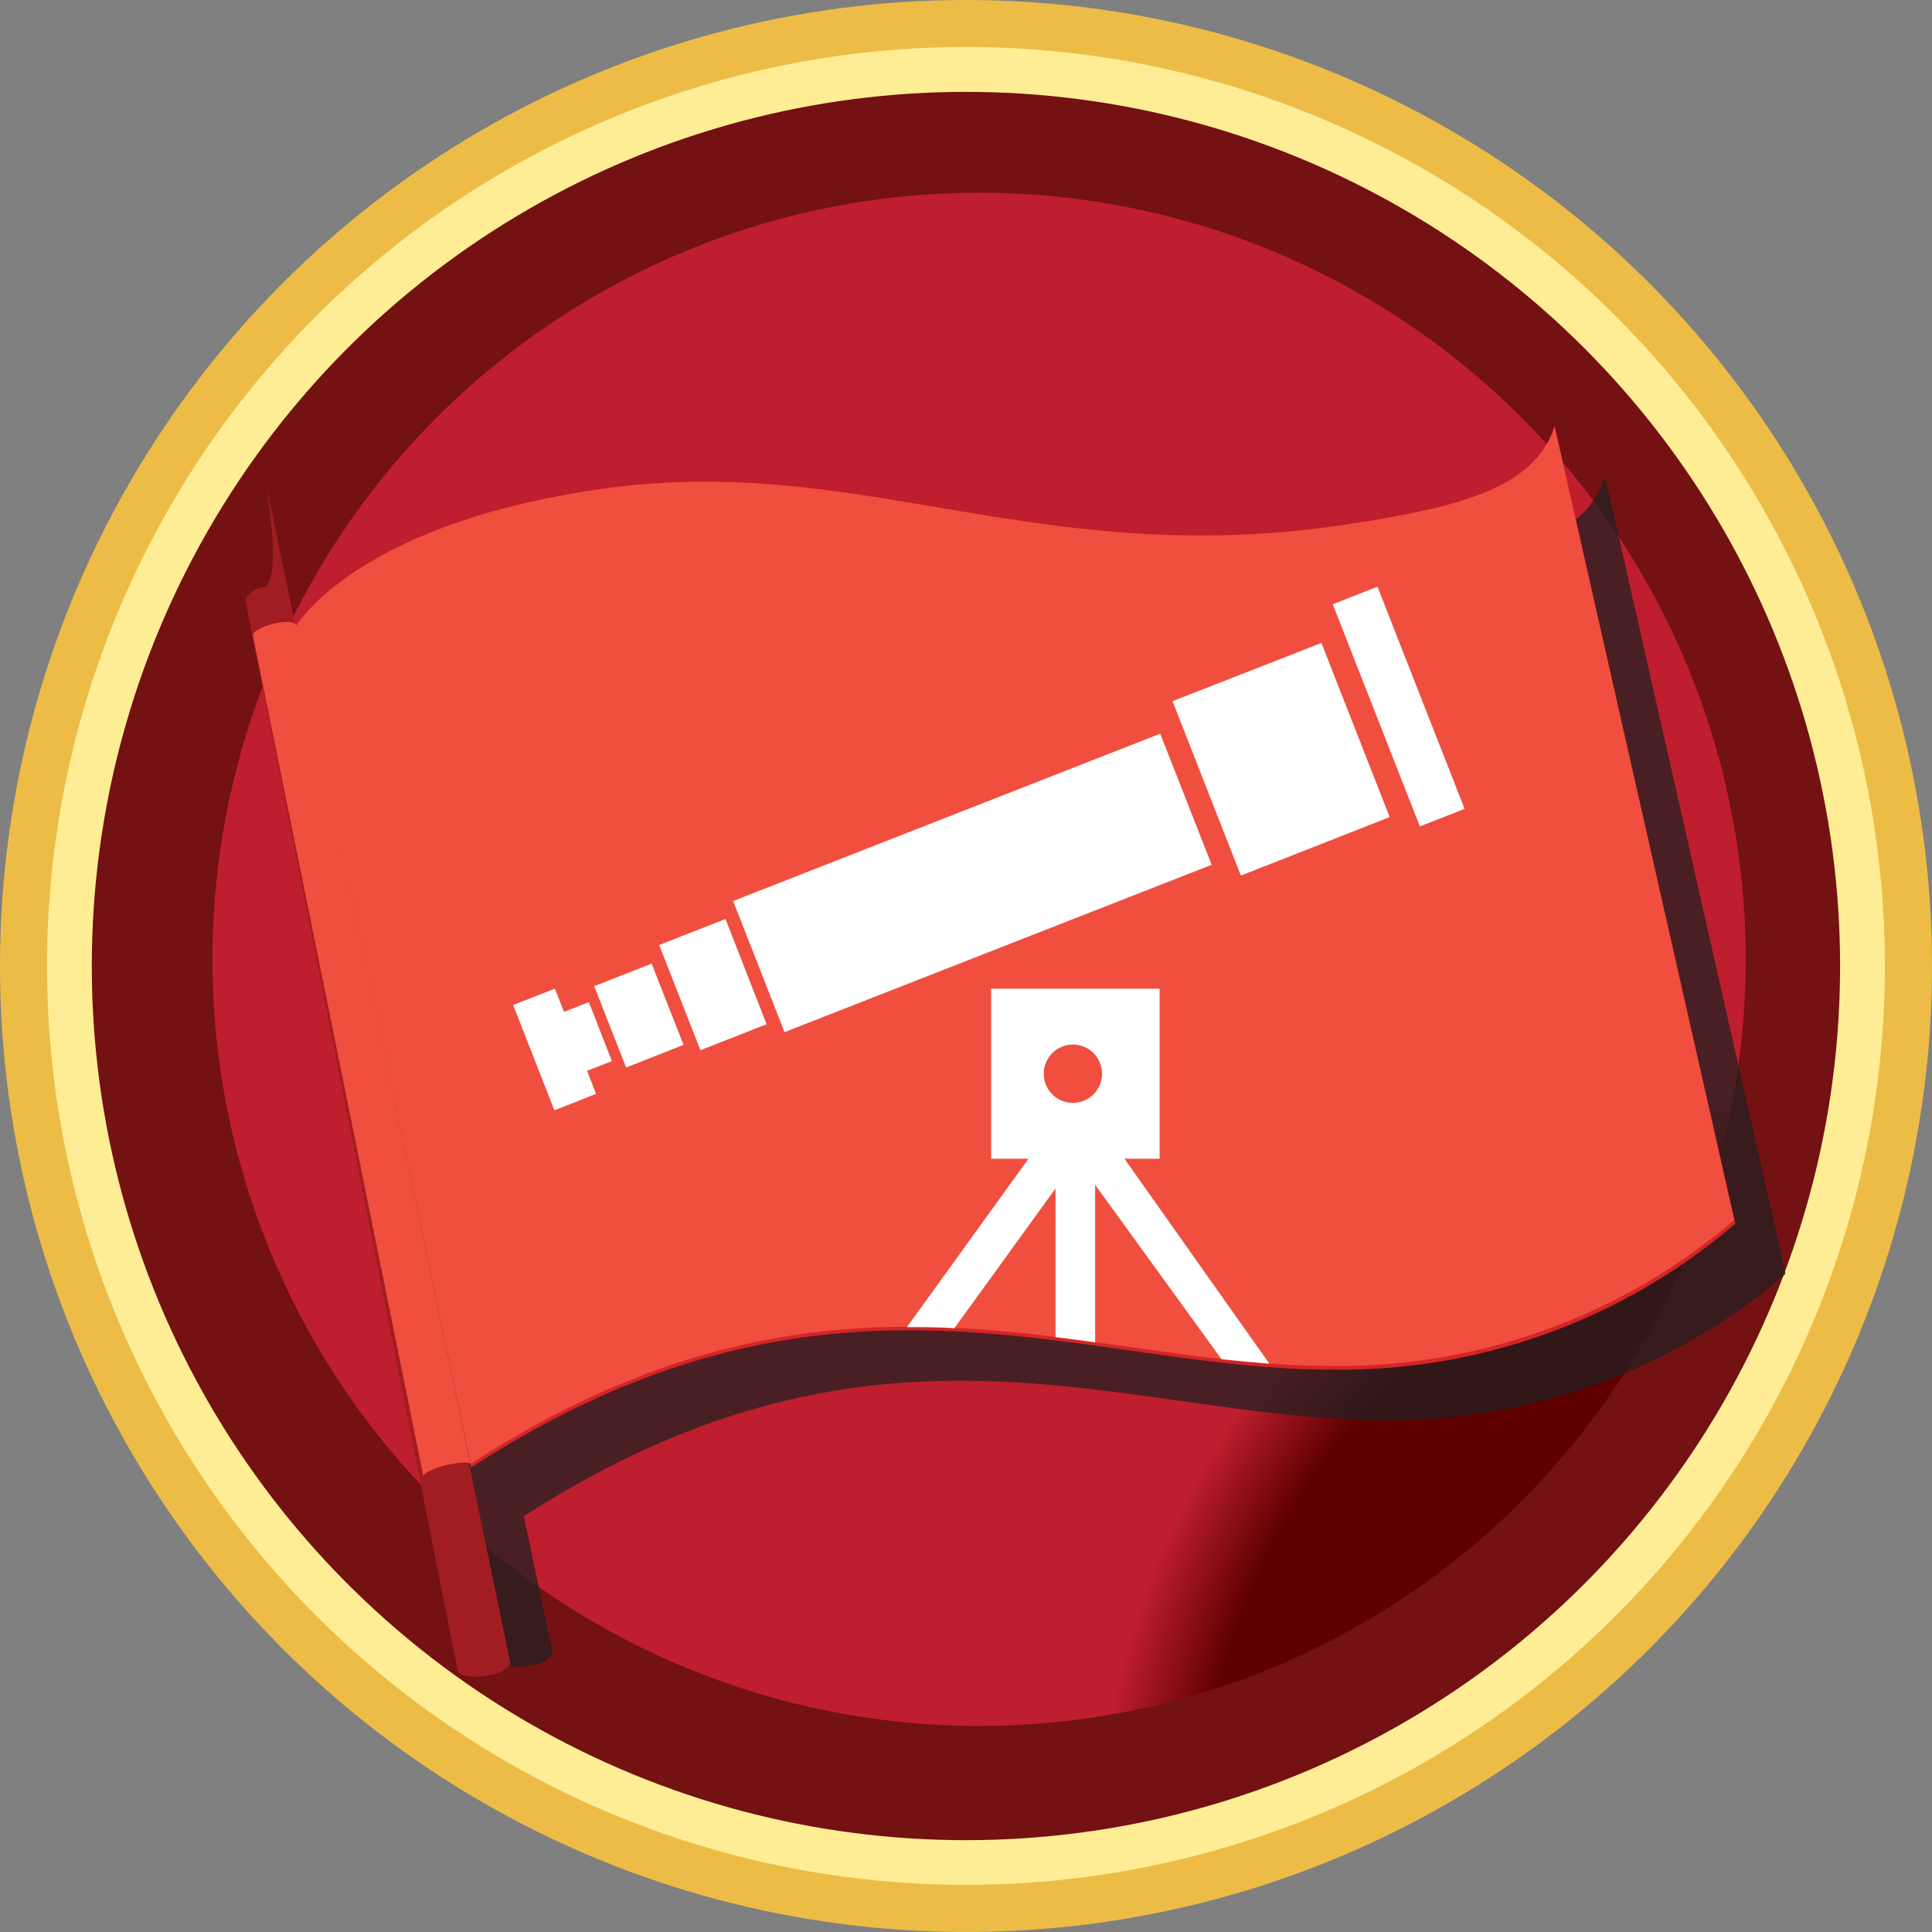 <svg xmlns="http://www.w3.org/2000/svg" xmlns:xlink="http://www.w3.org/1999/xlink" width="100" height="100" viewBox="0 0 100 100">
  <rect x="0" y="0" width="100" height="100" fill="#808080" stroke="none"/>
  <defs>
    <linearGradient id="linear-gradient" x1="-1.069" y1="2.525" x2="-1.069" y2="2.53" gradientUnits="objectBoundingBox">
      <stop offset="0" stop-color="#edbc46"/>
      <stop offset="0.27" stop-color="#eda44c"/>
      <stop offset="0.61" stop-color="#c48031"/>
      <stop offset="0.8" stop-color="#d89d3b"/>
      <stop offset="1" stop-color="#ffed95"/>
    </linearGradient>
    <linearGradient id="linear-gradient-2" x1="-1.138" y1="2.629" x2="-1.133" y2="2.629" xlink:href="#linear-gradient"/>
    <radialGradient id="radial-gradient" cx="0.482" cy="0.507" r="0.499" gradientTransform="matrix(1, -0.002, -0.002, -1, 0.006, 5.472)" gradientUnits="objectBoundingBox">
      <stop offset="0" stop-color="#7d1416"/>
      <stop offset="0.09" stop-color="#981819"/>
      <stop offset="0.26" stop-color="#c61f1f"/>
      <stop offset="0.39" stop-color="#e22323"/>
      <stop offset="0.46" stop-color="#ed2524"/>
      <stop offset="0.87" stop-color="#ec1e24"/>
      <stop offset="0.89" stop-color="#db1c22"/>
      <stop offset="0.94" stop-color="#a41619"/>
      <stop offset="0.98" stop-color="#811214"/>
      <stop offset="1" stop-color="#741112"/>
    </radialGradient>
    <radialGradient id="radial-gradient-2" cx="0.5" cy="0.506" r="0.5" gradientTransform="matrix(0.006, -1, -1, -0.006, 1.578, 1.588)" gradientUnits="objectBoundingBox">
      <stop offset="0" stop-color="#5e0000"/>
      <stop offset="0.61" stop-color="#5e0000"/>
      <stop offset="0.87" stop-color="#5e0000"/>
      <stop offset="1" stop-color="#be1e2d"/>
    </radialGradient>
    <linearGradient id="linear-gradient-3" x1="-1.625" y1="4.274" x2="-1.618" y2="4.276" gradientUnits="objectBoundingBox">
      <stop offset="0" stop-color="#4d1211"/>
      <stop offset="0.02" stop-color="#521312"/>
      <stop offset="0.04" stop-color="#601414"/>
      <stop offset="0.06" stop-color="#781718"/>
      <stop offset="0.08" stop-color="#991b1d"/>
      <stop offset="0.11" stop-color="#c32024"/>
      <stop offset="0.12" stop-color="#d82327"/>
      <stop offset="0.29" stop-color="#ae524f"/>
      <stop offset="0.43" stop-color="#912829"/>
      <stop offset="0.5" stop-color="#851719"/>
      <stop offset="0.78" stop-color="#d52427"/>
    </linearGradient>
    <linearGradient id="linear-gradient-4" x1="-1.625" y1="4.278" x2="-1.618" y2="4.279" gradientUnits="objectBoundingBox">
      <stop offset="0" stop-color="#f04e3e"/>
      <stop offset="0.05" stop-color="#f05239"/>
      <stop offset="0.1" stop-color="#f15e2b"/>
      <stop offset="0.12" stop-color="#f26522"/>
      <stop offset="0.29" stop-color="#faa61a"/>
      <stop offset="0.29" stop-color="#faa41a"/>
      <stop offset="0.43" stop-color="#f47620"/>
      <stop offset="0.5" stop-color="#f26522"/>
      <stop offset="0.7" stop-color="#f04e3e"/>
    </linearGradient>
    <linearGradient id="linear-gradient-5" x1="-8.384" y1="3.677" x2="-8.384" y2="3.677" gradientUnits="objectBoundingBox">
      <stop offset="0" stop-color="#9f1d21"/>
      <stop offset="0.12" stop-color="#a21e21"/>
      <stop offset="0.29" stop-color="#994845"/>
      <stop offset="0.6" stop-color="#7f2222"/>
      <stop offset="0.78" stop-color="#731112"/>
      <stop offset="0.85" stop-color="#761213"/>
      <stop offset="0.9" stop-color="#811517"/>
      <stop offset="0.96" stop-color="#931a1c"/>
      <stop offset="0.99" stop-color="#a21e21"/>
    </linearGradient>
  </defs>
  <g id="visionary-communication-path" transform="translate(50 50)">
    <g id="PathwaysPaths" transform="translate(-50 -50)">
      <g id="PathwaysPaths-Copy">
        <g id="VissionaryCommunicationPath">
          <g id="Vissionary-Communication-Path">
            <circle id="Oval" cx="50" cy="50" r="50" fill="url(#linear-gradient)"/>
            <path id="Shape" d="M99.873,52.311A47.563,47.563,0,1,1,85.944,18.675,47.565,47.565,0,0,1,99.873,52.311Z" transform="translate(-2.312 -2.31)" fill="url(#linear-gradient-2)"/>
            <circle id="Oval-2" data-name="Oval" cx="45.246" cy="45.246" r="45.246" transform="translate(4.751 4.755)" fill="url(#radial-gradient)"/>
            <circle id="Oval-3" data-name="Oval" cx="39.682" cy="39.682" r="39.682" transform="translate(10.995 9.973)" fill="url(#radial-gradient-2)"/>
            <g id="Group" transform="translate(12.72 22.057)">
              <g id="Group_5159" data-name="Group 5159" transform="translate(2.611 2.615)" opacity="0.75">
                <path id="Shape-2" data-name="Shape" d="M35.015,58.841s3.133-5.436,16.226-7.179c13.19-1.754,22.374,4.287,38.169,1.887,5.569-.846,9.718-1.795,10.769-5.087l9.3,41.092A31.394,31.394,0,0,1,88.6,97.108c-13.19,0-25.872-7.026-44.554,5.067Z" transform="translate(-32.39 -48.283)" fill="#231f20"/>
                <path id="Shape-3" data-name="Shape" d="M34.935,58.486s3.133-5.436,16.226-7.179C64.345,49.558,73.535,55.6,89.325,53.2c5.574-.846,9.744-1.8,10.769-5.087l9.3,41.087a31.389,31.389,0,0,1-20.877,7.554c-13.185,0-25.872-7.021-44.554,5.067Z" transform="translate(-32.351 -48.112)" fill="#231f20"/>
                <path id="Shape-4" data-name="Shape" d="M32.157,64.577s-.318-.513-1.349-.282-.908.841-.908.841L40.444,117.25c0,.2.482.431,1.631.241a1.62,1.62,0,0,0,1.108-.59Z" transform="translate(-29.896 -55.967)" fill="#231f20"/>
                <path id="Shape-5" data-name="Shape" d="M40.615,111.51c.662-.154,1.205-.185,1.256-.062L32.831,68h0c-.092-.164-.605-.185-1.195-.036s-1.087.431-1.026.621l8.831,43.5C39.41,111.956,39.938,111.669,40.615,111.51Z" transform="translate(-30.241 -57.736)" fill="#231f20"/>
                <path id="Shape-6" data-name="Shape" d="M107.9,113.687h1.826v-8.805h-8.718v8.805h1.928l-6.292,8.718c.831,0,1.646,0,2.456.056l5.236-7.231v7.692l2.051.267v-8.154l6.533,9.021c.826.092,1.651.174,2.477.231Zm-2.667-2.892a1.513,1.513,0,1,1,1.508-1.508,1.514,1.514,0,0,1-1.508,1.508Z" transform="translate(-62.415 -75.769)" fill="#231f20"/>
                <path id="Shape-7" data-name="Shape" d="M60.8,105.584l-1.287.5-.467-1.205-2.164.846,2.138,5.451,2.159-.846-.467-1.2,1.282-.5Z" transform="translate(-43.044 -75.769)" fill="#231f20"/>
                <path id="Rectangle-path" d="M139.6,65.215l2.316-.908,4.51,11.5-2.316.908Z" transform="translate(-83.343 -56.002)" fill="#231f20"/>
                <path id="Shape-8" data-name="Shape" d="M134.681,79l-3.538-9.021L123.435,73l3.538,9.031Z" transform="translate(-75.466 -58.766)" fill="#231f20"/>
                <path id="Shape-9" data-name="Shape" d="M101.2,79.142,79.1,87.808l2.651,6.785,22.113-8.662Z" transform="translate(-53.87 -63.229)" fill="#231f20"/>
                <path id="Shape-10" data-name="Shape" d="M71.625,99.185l2.138,5.451,3.421-1.344-2.128-5.451Z" transform="translate(-50.226 -72.339)" fill="#231f20"/>
                <path id="Shape-11" data-name="Shape" d="M65.075,103.516l1.646,4.215,2.974-1.169-1.646-4.21Z" transform="translate(-47.034 -74.536)" fill="#231f20"/>
              </g>
              <path id="Shape-12" data-name="Shape" d="M29.915,53.741s3.138-5.431,16.231-7.179C59.33,44.808,68.52,50.849,84.31,48.449c5.569-.846,9.744-1.795,10.769-5.087l9.318,41.1A31.378,31.378,0,0,1,83.52,92.018c-13.185,0-25.877-7.046-44.559,5.062Z" transform="translate(-27.295 -43.183)" fill="url(#linear-gradient-3)"/>
              <path id="Shape-13" data-name="Shape" d="M29.835,53.391s3.138-5.436,16.226-7.179C59.25,44.458,68.435,50.5,84.23,48.1,89.8,47.253,93.973,46.3,95,43.012L104.3,84.1a31.394,31.394,0,0,1-20.882,7.554c-13.19,0-25.851-7.021-44.523,5.072Z" transform="translate(-27.256 -43.012)" fill="url(#linear-gradient-4)"/>
              <path id="Shape-14" data-name="Shape" d="M25.853,48.823s.891,5.117-.14,5.353-.9.836-.9.836l10.961,55.252c0,.195.477.426,1.631.236a1.627,1.627,0,0,0,1.108-.585Z" transform="translate(-24.805 -45.843)" fill="url(#linear-gradient-5)"/>
              <path id="Shape-15" data-name="Shape" d="M35.525,106.418c.667-.154,1.21-.185,1.256-.062L27.745,62.91h0c-.087-.169-.6-.185-1.19-.041s-1.087.431-1.026.621l8.821,43.5C34.325,106.864,34.853,106.577,35.525,106.418Z" transform="translate(-25.156 -52.638)" fill="#f04e3e"/>
              <path id="Shape-16" data-name="Shape" d="M102.8,108.592h1.821v-8.8H95.9v8.8h1.933l-6.292,8.718c.826,0,1.646,0,2.456.056l5.236-7.231v7.692c.682.082,1.364.174,2.051.267v-8.149l6.538,9.021q1.241.138,2.477.231ZM100.13,105.7a1.508,1.508,0,1,1,.005,0Z" transform="translate(-57.319 -70.674)" fill="#fff"/>
              <path id="Shape-17" data-name="Shape" d="M55.713,100.489l-1.287.5-.472-1.2-2.159.846,2.133,5.451,2.159-.851-.467-1.195,1.287-.5Z" transform="translate(-37.954 -70.674)" fill="#fff"/>
              <path id="Rectangle-path-2" data-name="Rectangle-path" d="M134.516,60.125l2.316-.908,4.51,11.5-2.316.908Z" transform="translate(-78.254 -50.907)" fill="#fff"/>
              <path id="Shape-18" data-name="Shape" d="M129.586,73.907l-3.533-9.015-7.708,3.015,3.538,9.026Z" transform="translate(-70.376 -53.671)" fill="#fff"/>
              <path id="Shape-19" data-name="Shape" d="M96.107,74.052,74,82.713,76.661,89.5l22.108-8.662Z" transform="translate(-48.774 -58.134)" fill="#fff"/>
              <path id="Shape-20" data-name="Shape" d="M66.535,94.1l2.133,5.446L72.094,98.2l-2.128-5.446Z" transform="translate(-45.135 -67.244)" fill="#fff"/>
              <path id="Shape-21" data-name="Shape" d="M59.975,98.426l1.651,4.21,2.974-1.169-1.651-4.205Z" transform="translate(-41.939 -69.441)" fill="#fff"/>
            </g>
          </g>
        </g>
      </g>
    </g>
  </g>
</svg>
